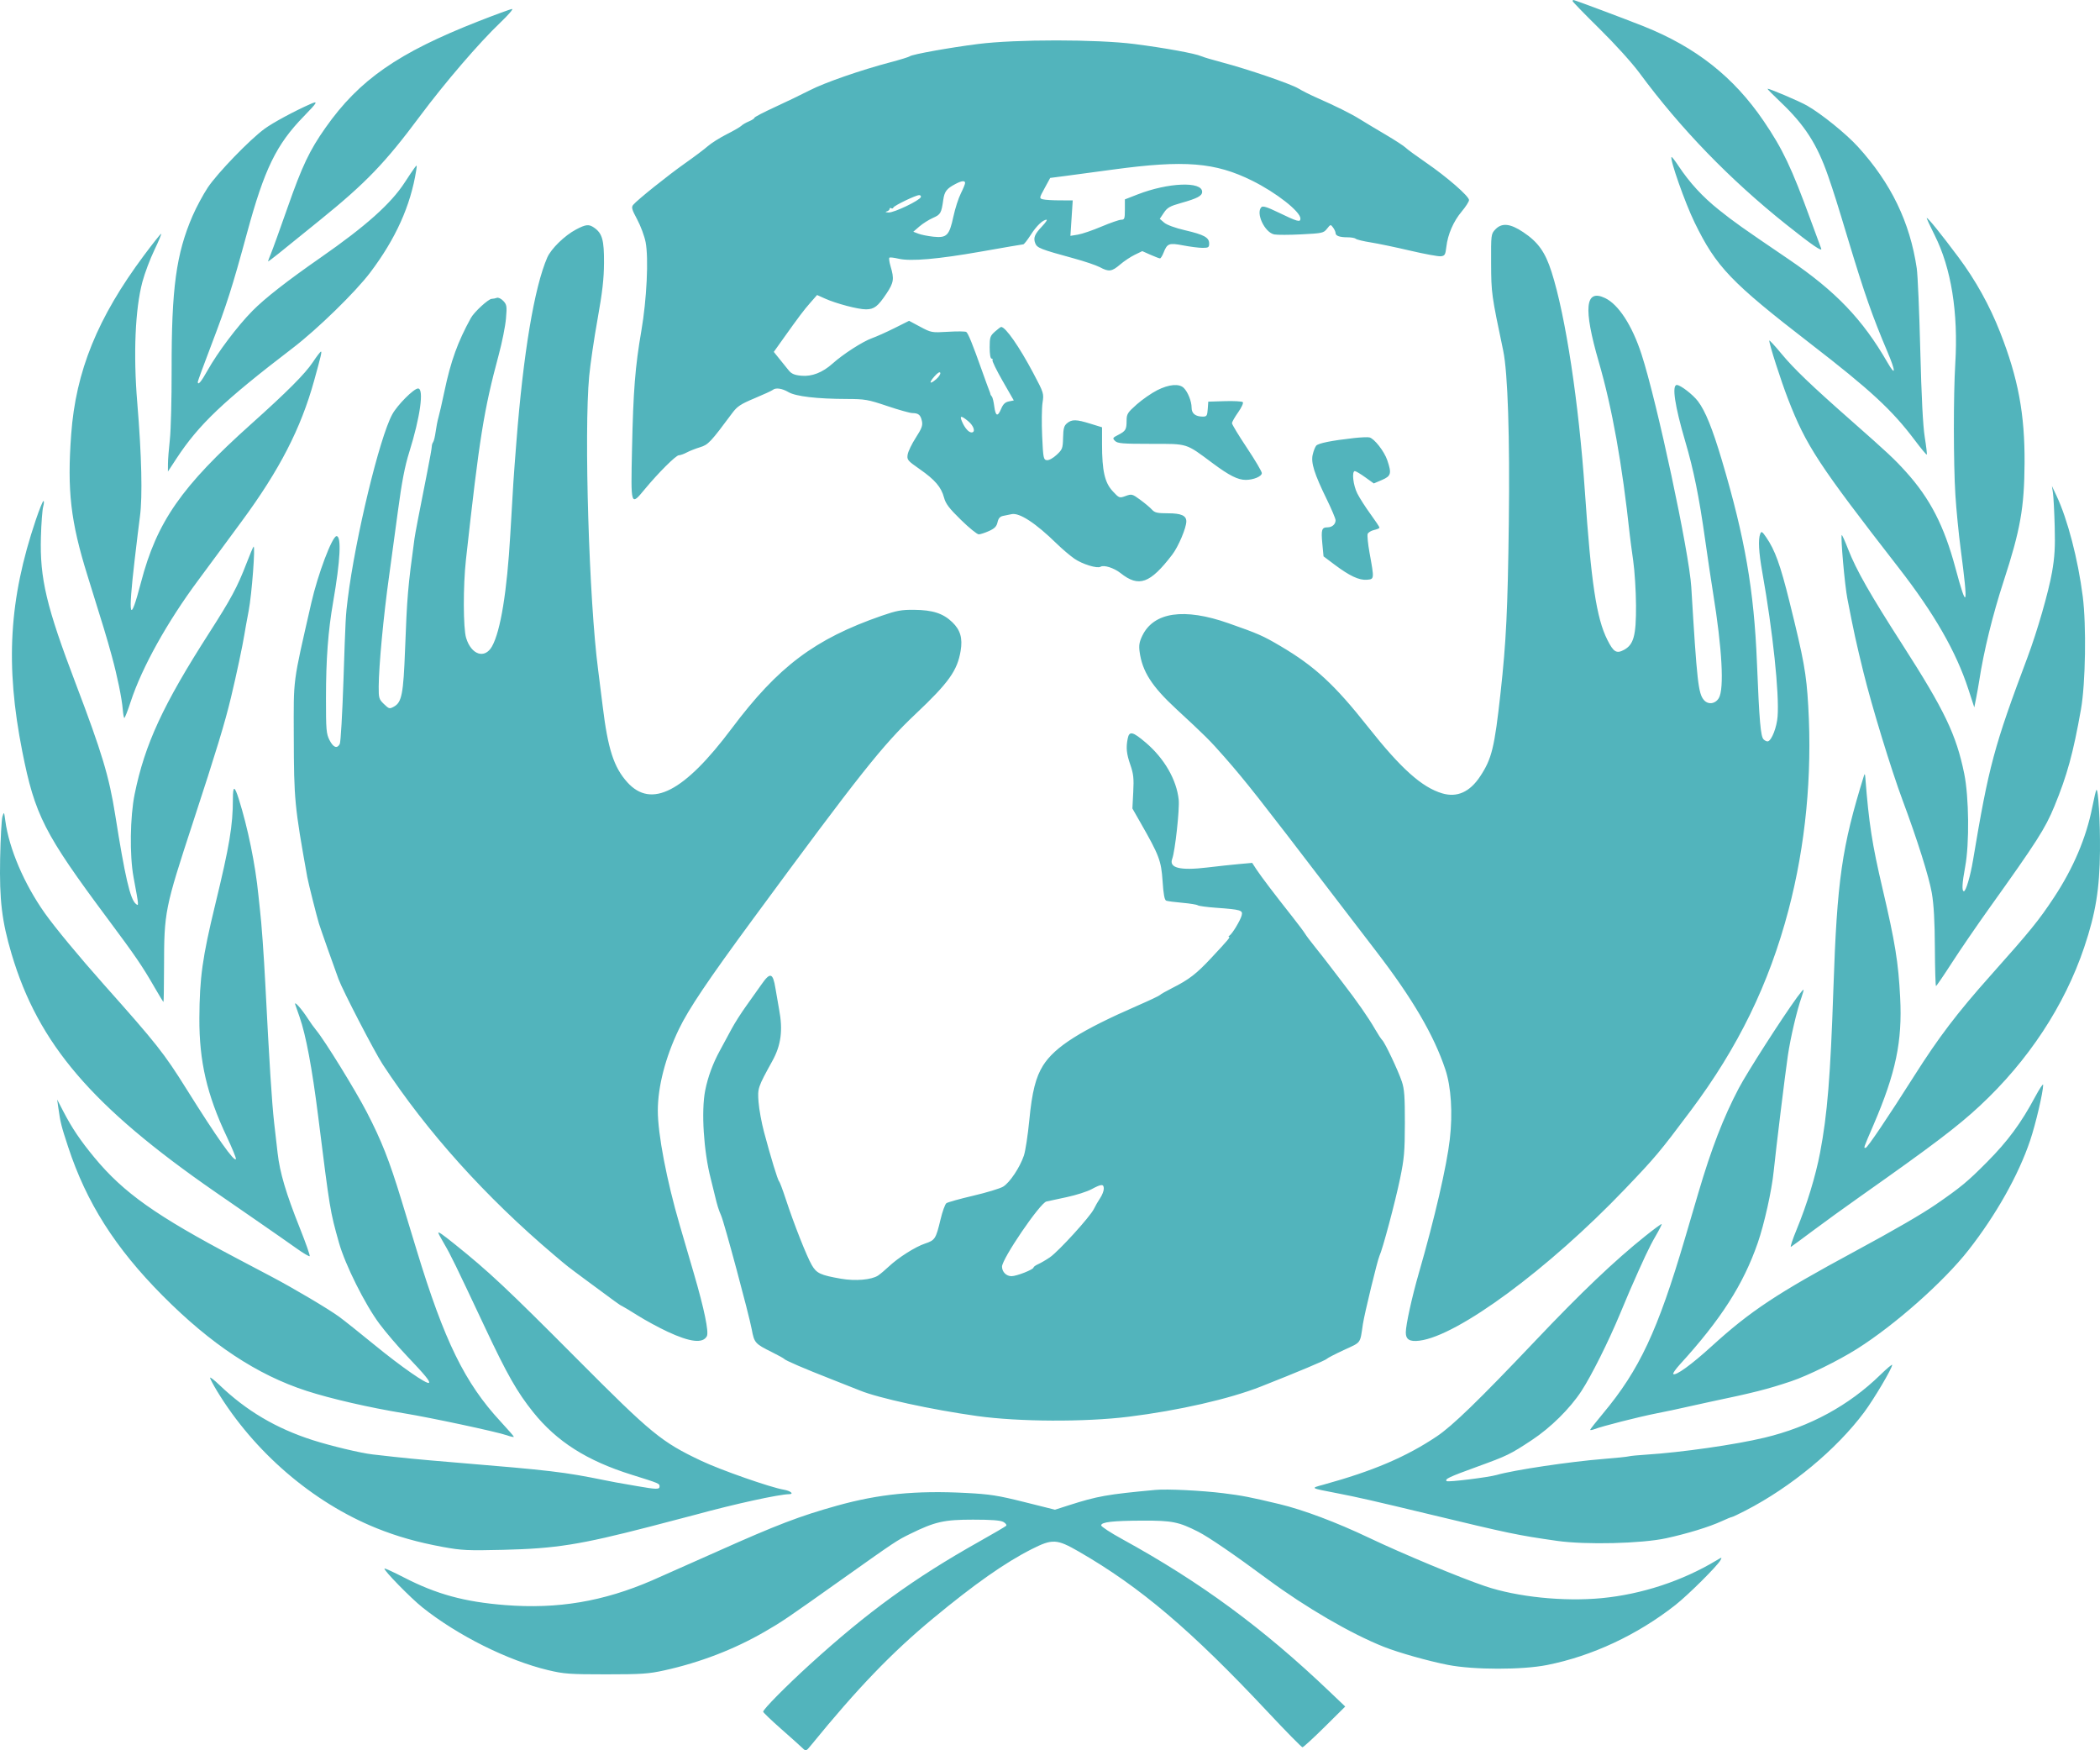 <svg width="114" height="95" viewBox="0 0 114 95" fill="none" xmlns="http://www.w3.org/2000/svg">
<path opacity="0.75" fill-rule="evenodd" clip-rule="evenodd" d="M85.371 0.062C85.371 0.096 86.029 0.773 86.833 1.565C87.671 2.39 88.597 3.413 89 3.96C91.231 6.982 93.897 9.736 96.952 12.174C98.346 13.287 98.949 13.701 98.863 13.487C98.823 13.389 98.563 12.684 98.284 11.918C97.251 9.09 96.776 8.091 95.742 6.57C94.118 4.181 92.067 2.562 89.231 1.429C88.273 1.046 85.481 0 85.418 0C85.392 0 85.371 0.028 85.371 0.062ZM25.988 1.149C21.606 2.867 19.504 4.328 17.672 6.93C16.802 8.165 16.405 9.001 15.61 11.268C15.198 12.443 14.791 13.571 14.705 13.774C14.62 13.978 14.55 14.163 14.55 14.186C14.55 14.209 14.818 14.011 15.145 13.745C15.473 13.48 16.47 12.673 17.361 11.953C19.86 9.932 20.905 8.847 22.792 6.311C24.15 4.487 26.013 2.319 27.168 1.219C27.593 0.813 27.877 0.484 27.799 0.488C27.72 0.492 26.905 0.79 25.988 1.149ZM53.089 2.389C51.538 2.586 49.528 2.948 49.388 3.055C49.336 3.095 48.864 3.241 48.34 3.379C46.727 3.804 44.757 4.488 43.956 4.902C43.536 5.118 42.688 5.527 42.073 5.809C41.457 6.091 40.953 6.354 40.953 6.394C40.953 6.433 40.82 6.52 40.658 6.587C40.497 6.654 40.311 6.762 40.246 6.827C40.18 6.893 39.822 7.1 39.448 7.288C39.075 7.477 38.615 7.766 38.426 7.932C38.238 8.098 37.68 8.517 37.188 8.863C36.26 9.517 34.597 10.849 34.374 11.117C34.265 11.248 34.296 11.363 34.589 11.909C34.778 12.259 34.984 12.816 35.048 13.145C35.217 14.017 35.109 16.255 34.817 17.951C34.48 19.902 34.378 21.194 34.31 24.353C34.242 27.505 34.234 27.48 35.006 26.548C35.742 25.66 36.694 24.711 36.851 24.711C36.931 24.71 37.126 24.642 37.283 24.558C37.44 24.474 37.764 24.346 38.004 24.274C38.447 24.139 38.575 24.004 39.75 22.421C40.02 22.057 40.204 21.935 40.963 21.617C41.456 21.411 41.899 21.207 41.949 21.164C42.105 21.029 42.454 21.078 42.802 21.283C43.195 21.515 44.355 21.651 45.972 21.655C46.956 21.658 47.119 21.686 48.164 22.038C48.785 22.247 49.4 22.42 49.531 22.421C49.863 22.425 49.974 22.519 50.047 22.855C50.098 23.093 50.039 23.254 49.716 23.754C49.5 24.089 49.301 24.5 49.274 24.668C49.227 24.956 49.261 24.999 49.927 25.464C50.76 26.046 51.096 26.439 51.248 27.01C51.337 27.343 51.527 27.594 52.165 28.217C52.607 28.65 53.043 29.004 53.133 29.003C53.223 29.001 53.474 28.919 53.692 28.821C53.995 28.683 54.102 28.572 54.152 28.346C54.198 28.136 54.284 28.037 54.448 28.003C54.575 27.977 54.786 27.933 54.917 27.906C55.344 27.817 56.222 28.392 57.362 29.506C57.659 29.796 58.094 30.165 58.328 30.327C58.758 30.623 59.566 30.871 59.743 30.762C59.924 30.649 60.474 30.824 60.83 31.106C61.823 31.896 62.431 31.679 63.638 30.102C63.969 29.67 64.401 28.649 64.401 28.299C64.401 27.985 64.118 27.86 63.408 27.86C62.826 27.86 62.686 27.828 62.535 27.661C62.436 27.551 62.151 27.312 61.902 27.129C61.468 26.81 61.435 26.802 61.106 26.921C60.766 27.044 60.757 27.041 60.402 26.659C59.971 26.197 59.825 25.552 59.825 24.111V23.192L59.196 22.998C58.426 22.759 58.19 22.754 57.928 22.97C57.762 23.106 57.722 23.251 57.71 23.757C57.696 24.337 57.674 24.397 57.356 24.691C57.157 24.875 56.937 24.993 56.824 24.977C56.646 24.952 56.628 24.857 56.574 23.662C56.542 22.953 56.551 22.142 56.595 21.86C56.673 21.354 56.666 21.331 56.086 20.238C55.331 18.815 54.586 17.746 54.348 17.746C54.319 17.746 54.167 17.861 54.01 18C53.75 18.232 53.725 18.308 53.725 18.859C53.725 19.221 53.766 19.464 53.826 19.464C53.882 19.464 53.904 19.5 53.877 19.545C53.849 19.59 54.098 20.101 54.431 20.681L55.035 21.734L54.764 21.789C54.568 21.828 54.454 21.936 54.352 22.18C54.16 22.64 54.047 22.603 53.974 22.054C53.941 21.8 53.882 21.56 53.843 21.521C53.804 21.483 53.769 21.423 53.765 21.388C53.76 21.353 53.729 21.26 53.695 21.181C53.661 21.102 53.481 20.608 53.295 20.084C52.794 18.671 52.557 18.088 52.453 18.017C52.401 17.983 51.955 17.978 51.461 18.008C50.577 18.061 50.554 18.056 49.956 17.737L49.35 17.413L48.559 17.808C48.124 18.026 47.57 18.273 47.329 18.359C46.836 18.534 45.765 19.223 45.206 19.726C44.653 20.222 44.072 20.449 43.494 20.393C43.128 20.358 42.966 20.289 42.817 20.105C42.709 19.971 42.482 19.691 42.313 19.481L42.006 19.1L42.471 18.447C43.377 17.175 43.633 16.835 43.993 16.426L44.356 16.012L44.775 16.201C45.391 16.479 46.581 16.792 47.011 16.79C47.459 16.787 47.653 16.638 48.128 15.927C48.517 15.343 48.549 15.134 48.349 14.47C48.276 14.225 48.246 14.006 48.283 13.983C48.32 13.96 48.541 13.986 48.774 14.041C49.44 14.196 50.917 14.068 53.29 13.649C54.493 13.436 55.51 13.262 55.551 13.262C55.592 13.262 55.773 13.031 55.954 12.748C56.267 12.258 56.615 11.926 56.816 11.926C56.867 11.926 56.757 12.087 56.57 12.284C56.162 12.714 56.086 12.904 56.2 13.205C56.295 13.456 56.49 13.532 58.279 14.021C58.87 14.182 59.513 14.399 59.707 14.503C60.195 14.765 60.355 14.744 60.804 14.36C61.018 14.176 61.377 13.937 61.601 13.829L62.009 13.631L62.454 13.828C62.699 13.937 62.932 14.025 62.971 14.025C63.011 14.025 63.098 13.886 63.165 13.715C63.363 13.209 63.461 13.173 64.236 13.321C64.615 13.393 65.086 13.453 65.282 13.453C65.599 13.453 65.64 13.426 65.64 13.216C65.64 12.889 65.365 12.739 64.324 12.496C63.793 12.373 63.341 12.207 63.198 12.084L62.959 11.878L63.181 11.547C63.369 11.267 63.513 11.186 64.117 11.017C65 10.769 65.259 10.632 65.259 10.412C65.259 9.832 63.417 9.906 61.756 10.553L61.065 10.822V11.374C61.065 11.867 61.044 11.926 60.869 11.926C60.762 11.926 60.279 12.093 59.797 12.297C59.315 12.502 58.737 12.699 58.514 12.735L58.108 12.802L58.171 11.839L58.234 10.877L57.528 10.875C57.14 10.875 56.73 10.849 56.616 10.819C56.411 10.763 56.411 10.759 56.71 10.21L57.011 9.657L57.823 9.552C58.269 9.493 59.449 9.335 60.445 9.2C64.306 8.677 65.966 8.81 67.975 9.807C69.282 10.455 70.59 11.481 70.594 11.861C70.597 12.08 70.439 12.036 69.375 11.521C68.797 11.241 68.554 11.165 68.477 11.242C68.157 11.562 68.654 12.62 69.174 12.724C69.329 12.755 69.993 12.754 70.65 12.72C71.788 12.662 71.855 12.648 72.039 12.413C72.228 12.173 72.237 12.171 72.368 12.351C72.442 12.452 72.503 12.587 72.503 12.65C72.503 12.802 72.726 12.88 73.159 12.88C73.354 12.88 73.554 12.917 73.604 12.962C73.653 13.007 74.016 13.095 74.409 13.157C74.802 13.219 75.766 13.42 76.55 13.604C77.335 13.788 78.085 13.926 78.218 13.91C78.432 13.885 78.466 13.827 78.515 13.405C78.594 12.719 78.901 12.011 79.354 11.475C79.57 11.218 79.747 10.941 79.747 10.858C79.747 10.65 78.547 9.605 77.412 8.826C76.887 8.466 76.388 8.1 76.303 8.013C76.217 7.926 75.724 7.606 75.207 7.301C74.689 6.997 74.062 6.62 73.812 6.464C73.342 6.17 72.525 5.764 71.454 5.292C71.114 5.141 70.68 4.923 70.49 4.806C70.09 4.56 67.737 3.754 66.355 3.39C65.831 3.252 65.316 3.099 65.211 3.05C64.896 2.904 63.21 2.597 61.589 2.39C59.547 2.129 55.143 2.128 53.089 2.389ZM95.951 4.823C95.951 4.847 96.275 5.175 96.671 5.551C97.973 6.789 98.643 7.832 99.237 9.541C99.547 10.437 99.711 10.954 100.334 13.023C101.219 15.956 101.639 17.156 102.466 19.106C102.919 20.172 102.918 20.464 102.465 19.678C101.111 17.329 99.656 15.81 97.095 14.07C94.537 12.333 94.145 12.055 93.309 11.387C92.419 10.676 91.724 9.92 91.111 8.996C90.926 8.717 90.76 8.504 90.741 8.523C90.635 8.629 91.473 11.011 91.99 12.071C93.167 14.488 93.957 15.314 98.286 18.657C101.537 21.167 102.711 22.252 103.933 23.876C104.279 24.336 104.577 24.695 104.597 24.675C104.617 24.655 104.567 24.227 104.486 23.723C104.388 23.114 104.308 21.54 104.244 19.013C104.192 16.926 104.106 14.921 104.052 14.559C103.681 12.056 102.657 9.941 100.86 7.966C100.221 7.264 98.896 6.192 98.102 5.735C97.672 5.488 95.951 4.758 95.951 4.823ZM16.837 5.652C15.967 6.037 14.828 6.652 14.371 6.984C13.569 7.567 11.797 9.399 11.277 10.184C11.025 10.564 10.655 11.252 10.455 11.714C9.563 13.774 9.308 15.645 9.317 20.084C9.32 21.658 9.277 23.354 9.221 23.852C9.165 24.351 9.119 24.947 9.118 25.177L9.116 25.594L9.578 24.89C10.79 23.042 12.131 21.767 15.891 18.891C17.232 17.865 19.292 15.857 20.099 14.789C21.482 12.958 22.288 11.168 22.593 9.255C22.642 8.941 22.637 8.932 22.503 9.112C22.424 9.217 22.186 9.57 21.974 9.898C21.226 11.053 19.863 12.271 17.409 13.978C15.581 15.25 14.374 16.193 13.703 16.874C12.887 17.701 11.815 19.125 11.261 20.116C10.92 20.728 10.737 20.94 10.737 20.725C10.737 20.684 11.064 19.793 11.464 18.745C12.316 16.512 12.607 15.601 13.411 12.642C14.354 9.173 14.999 7.847 16.486 6.321C17.247 5.539 17.294 5.45 16.837 5.652ZM52.391 9.933C52.391 9.991 52.286 10.247 52.158 10.503C52.029 10.758 51.849 11.321 51.756 11.754C51.534 12.785 51.398 12.923 50.676 12.848C50.376 12.816 50.007 12.743 49.855 12.684L49.579 12.578L49.913 12.29C50.096 12.132 50.425 11.925 50.642 11.829C51.061 11.645 51.103 11.572 51.204 10.859C51.269 10.393 51.385 10.241 51.867 9.986C52.206 9.807 52.391 9.788 52.391 9.933ZM49.989 10.696C49.927 10.88 48.545 11.543 48.244 11.533C48.085 11.527 48.032 11.503 48.125 11.479C48.217 11.455 48.292 11.393 48.292 11.341C48.292 11.29 48.331 11.271 48.379 11.301C48.427 11.331 48.481 11.315 48.498 11.265C48.536 11.159 49.714 10.591 49.897 10.591C49.967 10.591 50.008 10.638 49.989 10.696ZM105.022 12.761C105.925 14.555 106.312 16.97 106.143 19.75C106.04 21.434 106.043 25.166 106.149 26.858C106.198 27.645 106.328 28.976 106.439 29.816C106.856 32.978 106.79 33.204 106.149 30.817C105.537 28.538 104.774 27.058 103.469 25.613C102.834 24.91 102.506 24.603 100.474 22.812C98.311 20.906 97.376 20.009 96.703 19.195C96.342 18.759 96.046 18.44 96.046 18.486C96.046 18.693 96.677 20.658 97.065 21.658C98.05 24.198 98.702 25.192 103.071 30.817C105.005 33.307 106.184 35.36 106.851 37.4L107.176 38.395L107.279 37.874C107.336 37.587 107.408 37.181 107.44 36.971C107.689 35.343 108.171 33.378 108.773 31.533C109.677 28.762 109.89 27.557 109.905 25.14C109.921 22.473 109.558 20.528 108.574 18.024C108.007 16.579 107.245 15.208 106.327 13.977C105.371 12.696 104.673 11.831 104.596 11.831C104.573 11.831 104.765 12.249 105.022 12.761ZM31.268 12.458C30.655 12.781 29.918 13.5 29.709 13.977C29.008 15.585 28.407 19.176 28.032 23.996C27.873 26.032 27.865 26.15 27.702 29.005C27.525 32.099 27.174 34.251 26.711 35.081C26.317 35.786 25.583 35.546 25.303 34.621C25.143 34.089 25.137 31.802 25.293 30.388C26.027 23.741 26.262 22.275 27.077 19.247C27.257 18.577 27.433 17.697 27.467 17.291C27.525 16.616 27.512 16.535 27.321 16.332C27.204 16.209 27.05 16.135 26.971 16.166C26.893 16.195 26.768 16.22 26.693 16.22C26.517 16.22 25.742 16.932 25.562 17.259C24.848 18.555 24.471 19.598 24.126 21.24C23.995 21.863 23.849 22.502 23.801 22.66C23.754 22.817 23.687 23.161 23.651 23.423C23.616 23.686 23.554 23.943 23.514 23.996C23.473 24.048 23.44 24.155 23.44 24.234C23.441 24.313 23.33 24.935 23.194 25.617C22.732 27.945 22.538 28.957 22.499 29.243C22.141 31.872 22.097 32.381 21.989 35.254C21.899 37.656 21.81 38.115 21.393 38.349C21.147 38.487 21.121 38.481 20.845 38.216C20.574 37.956 20.555 37.892 20.558 37.264C20.565 36.125 20.819 33.427 21.125 31.247C21.228 30.512 21.442 28.938 21.6 27.75C21.812 26.158 21.974 25.313 22.216 24.543C22.814 22.633 23.028 21.086 22.694 21.086C22.464 21.086 21.568 21.985 21.293 22.492C20.599 23.768 19.293 29.182 18.88 32.487C18.763 33.43 18.759 33.507 18.645 36.922C18.585 38.732 18.495 40.288 18.445 40.381C18.3 40.653 18.094 40.576 17.888 40.171C17.713 39.83 17.695 39.613 17.696 37.905C17.697 35.754 17.808 34.268 18.088 32.654C18.476 30.418 18.543 29.1 18.27 29.1C18.034 29.1 17.256 31.159 16.899 32.726C15.875 37.219 15.941 36.721 15.948 39.977C15.957 43.41 15.991 43.762 16.681 47.609C16.735 47.913 17.2 49.759 17.317 50.138C17.404 50.419 18.133 52.486 18.377 53.143C18.609 53.769 20.336 57.101 20.775 57.771C23.174 61.429 26.36 64.971 30.086 68.124C30.857 68.776 30.726 68.673 31.823 69.487C33.456 70.697 33.654 70.841 33.754 70.881C33.808 70.902 34.195 71.135 34.614 71.398C35.033 71.662 35.763 72.058 36.234 72.278C37.462 72.852 38.154 72.932 38.372 72.525C38.49 72.303 38.23 71.046 37.668 69.124C37.423 68.285 37.077 67.103 36.9 66.497C36.193 64.08 35.71 61.56 35.71 60.283C35.71 58.978 36.124 57.38 36.854 55.862C37.385 54.76 38.431 53.205 40.899 49.852C46.657 42.026 47.919 40.436 49.699 38.757C51.502 37.055 51.971 36.399 52.149 35.325C52.264 34.639 52.133 34.191 51.697 33.772C51.198 33.292 50.636 33.109 49.626 33.099C48.936 33.092 48.675 33.14 47.863 33.421C44.229 34.682 42.244 36.175 39.714 39.549C37.136 42.988 35.356 43.903 34.055 42.46C33.319 41.643 32.999 40.653 32.714 38.307C32.631 37.625 32.52 36.745 32.469 36.351C31.977 32.611 31.699 23.452 31.984 20.418C32.046 19.762 32.251 18.366 32.44 17.317C32.702 15.856 32.784 15.14 32.789 14.264C32.796 13.032 32.694 12.667 32.258 12.361C31.967 12.158 31.81 12.173 31.268 12.458ZM81.169 12.459C80.943 12.7 80.939 12.739 80.946 14.296C80.954 15.922 80.964 15.993 81.603 19.034C81.852 20.221 81.966 23.715 81.907 28.384C81.848 33.1 81.764 34.825 81.46 37.592C81.13 40.586 80.984 41.184 80.348 42.144C79.787 42.991 79.095 43.3 78.291 43.061C77.187 42.733 76.051 41.715 74.262 39.452C72.447 37.156 71.367 36.16 69.502 35.062C68.557 34.505 68.304 34.394 66.688 33.827C64.28 32.981 62.632 33.22 62.011 34.505C61.849 34.84 61.817 35.028 61.865 35.379C62.01 36.447 62.529 37.257 63.85 38.479C65.451 39.959 65.678 40.186 66.472 41.09C67.627 42.406 68.364 43.342 72.217 48.384C73.029 49.448 74.142 50.9 74.69 51.611C76.669 54.182 77.837 56.175 78.462 58.048C78.776 58.99 78.867 60.407 78.705 61.826C78.539 63.287 77.881 66.13 77.016 69.124C76.648 70.398 76.315 71.915 76.315 72.32C76.315 72.707 76.525 72.834 77.056 72.768C79.136 72.513 84.06 68.881 88.206 64.545C89.881 62.793 90.078 62.558 91.782 60.284C94.357 56.847 96.032 53.411 97.09 49.396C98.016 45.875 98.382 42.096 98.161 38.307C98.059 36.549 97.927 35.818 97.146 32.67C96.647 30.659 96.356 29.854 95.879 29.162C95.66 28.844 95.617 28.819 95.557 28.971C95.437 29.276 95.474 29.97 95.667 31.056C96.238 34.262 96.597 37.653 96.497 38.9C96.451 39.478 96.183 40.169 95.98 40.237C95.924 40.256 95.815 40.209 95.738 40.132C95.577 39.971 95.506 39.155 95.377 35.969C95.218 32.032 94.727 29.2 93.473 24.981C92.961 23.259 92.573 22.301 92.174 21.777C91.897 21.413 91.223 20.895 91.028 20.895C90.748 20.895 90.916 22.022 91.482 23.948C91.944 25.515 92.237 26.964 92.564 29.291C92.701 30.262 92.896 31.571 92.998 32.201C93.485 35.199 93.605 37.386 93.309 37.887C93.119 38.209 92.729 38.262 92.5 37.997C92.193 37.642 92.124 37.031 91.813 31.867C91.699 29.981 89.953 21.815 89.11 19.225C88.6 17.661 87.862 16.524 87.129 16.176C86.049 15.663 85.945 16.722 86.789 19.636C87.52 22.159 88.06 25.174 88.476 29.052C88.499 29.262 88.582 29.885 88.66 30.436C88.739 30.987 88.807 32.072 88.812 32.847C88.821 34.498 88.689 34.987 88.157 35.274C87.752 35.493 87.591 35.395 87.254 34.724C86.666 33.551 86.376 31.632 86.036 26.667C85.706 21.856 84.99 17.14 84.226 14.754C83.882 13.68 83.499 13.142 82.694 12.604C81.975 12.123 81.524 12.081 81.169 12.459ZM7.815 13.862C5.296 17.241 4.114 20.147 3.864 23.578C3.64 26.635 3.834 28.308 4.751 31.247C5.646 34.113 5.789 34.587 6.064 35.588C6.367 36.692 6.614 37.896 6.666 38.521C6.684 38.743 6.72 38.945 6.745 38.97C6.77 38.995 6.929 38.594 7.097 38.079C7.704 36.228 9.082 33.75 10.767 31.485C11.138 30.987 11.662 30.278 11.931 29.911C12.201 29.544 12.732 28.822 13.113 28.307C15.171 25.517 16.332 23.264 17.054 20.656C17.43 19.298 17.48 19.082 17.422 19.085C17.389 19.086 17.19 19.345 16.98 19.661C16.565 20.286 15.575 21.278 13.632 23.017C9.848 26.405 8.516 28.319 7.654 31.609C7.044 33.94 6.94 33.571 7.31 30.388C7.414 29.496 7.543 28.436 7.597 28.032C7.742 26.952 7.689 24.716 7.451 21.849C7.233 19.223 7.338 16.768 7.731 15.298C7.856 14.83 8.149 14.052 8.382 13.569C8.615 13.085 8.779 12.69 8.746 12.69C8.714 12.691 8.295 13.218 7.815 13.862ZM50.821 20.583C50.462 20.892 50.408 20.788 50.736 20.419C50.903 20.232 51.019 20.163 51.044 20.237C51.066 20.303 50.965 20.458 50.821 20.583ZM62.819 21.18C62.51 21.337 62.01 21.684 61.708 21.951C61.207 22.395 61.16 22.471 61.158 22.835C61.157 23.316 61.108 23.397 60.695 23.609C60.396 23.763 60.384 23.785 60.532 23.933C60.668 24.069 60.939 24.091 62.474 24.091C64.517 24.091 64.344 24.037 65.84 25.149C66.731 25.812 67.199 26.047 67.624 26.047C68.048 26.047 68.499 25.857 68.499 25.679C68.499 25.592 68.135 24.975 67.689 24.307C67.244 23.639 66.879 23.038 66.879 22.971C66.879 22.905 67.029 22.638 67.214 22.379C67.397 22.12 67.512 21.872 67.467 21.827C67.423 21.782 66.983 21.758 66.489 21.773L65.592 21.801L65.563 22.207C65.537 22.568 65.508 22.612 65.294 22.612C64.898 22.612 64.687 22.444 64.687 22.129C64.687 21.785 64.488 21.282 64.264 21.058C64.016 20.809 63.459 20.856 62.819 21.18ZM52.563 22.864C52.872 23.12 52.973 23.471 52.739 23.471C52.583 23.471 52.37 23.227 52.221 22.875C52.08 22.545 52.175 22.543 52.563 22.864ZM73.504 23.776C72.278 23.912 71.561 24.058 71.45 24.191C71.39 24.264 71.304 24.484 71.26 24.68C71.16 25.123 71.348 25.717 72.023 27.099C72.287 27.639 72.503 28.152 72.503 28.238C72.503 28.457 72.312 28.623 72.06 28.623C71.751 28.623 71.712 28.75 71.784 29.513L71.849 30.197L72.438 30.64C73.261 31.259 73.78 31.502 74.201 31.467C74.609 31.433 74.608 31.448 74.345 29.995C74.259 29.517 74.214 29.059 74.245 28.979C74.276 28.898 74.432 28.803 74.593 28.767C74.754 28.732 74.886 28.674 74.886 28.637C74.886 28.601 74.667 28.271 74.4 27.905C74.132 27.539 73.811 27.037 73.685 26.789C73.455 26.337 73.371 25.57 73.551 25.57C73.603 25.57 73.856 25.721 74.112 25.905L74.578 26.24L75.018 26.052C75.518 25.837 75.555 25.7 75.309 24.978C75.145 24.495 74.603 23.802 74.34 23.741C74.247 23.719 73.871 23.735 73.504 23.776ZM111.447 26.762C111.477 26.972 111.52 27.788 111.541 28.575C111.571 29.697 111.54 30.234 111.396 31.056C111.205 32.144 110.59 34.276 110.062 35.683C108.244 40.524 107.961 41.578 107.105 46.703C106.964 47.546 106.721 48.373 106.613 48.373C106.491 48.373 106.513 47.945 106.682 47.037C106.915 45.787 106.888 43.255 106.628 41.984C106.197 39.878 105.56 38.549 103.279 34.997C101.509 32.242 100.765 30.935 100.33 29.816C100.157 29.371 100 29.022 99.981 29.041C99.91 29.113 100.142 31.753 100.285 32.487C100.636 34.301 100.761 34.87 101.16 36.494C101.609 38.322 102.672 41.795 103.28 43.426C104.083 45.578 104.722 47.606 104.87 48.468C104.978 49.098 105.029 50.008 105.036 51.45C105.042 52.591 105.07 53.522 105.098 53.519C105.126 53.516 105.514 52.948 105.959 52.257C106.405 51.566 107.322 50.227 107.998 49.281C110.576 45.676 111.027 44.97 111.522 43.768C112.214 42.089 112.545 40.882 112.967 38.498C113.215 37.092 113.265 33.941 113.063 32.368C112.804 30.346 112.238 28.175 111.638 26.906L111.391 26.381L111.447 26.762ZM1.944 28.217C0.488 32.528 0.28 36.091 1.21 40.788C1.894 44.246 2.405 45.248 5.834 49.852C7.365 51.907 7.718 52.423 8.403 53.613C8.648 54.037 8.86 54.384 8.874 54.384C8.889 54.384 8.903 53.536 8.905 52.499C8.91 49.475 8.94 49.325 10.486 44.604C11.736 40.789 12.215 39.215 12.54 37.852C12.838 36.608 13.181 34.992 13.266 34.443C13.294 34.259 13.399 33.677 13.5 33.149C13.671 32.249 13.874 29.568 13.762 29.672C13.734 29.699 13.562 30.108 13.379 30.583C12.887 31.861 12.544 32.501 11.352 34.358C8.846 38.264 7.862 40.394 7.31 43.101C7.059 44.336 7.031 46.429 7.249 47.609C7.548 49.22 7.546 49.2 7.369 49.053C7.067 48.804 6.782 47.568 6.253 44.222C5.925 42.148 5.531 40.84 4.114 37.114C2.514 32.907 2.157 31.403 2.221 29.136C2.242 28.408 2.297 27.672 2.344 27.502C2.391 27.331 2.398 27.192 2.36 27.192C2.321 27.192 2.134 27.653 1.944 28.217ZM61.219 40.084C61.119 40.585 61.151 40.905 61.363 41.517C61.532 42.006 61.558 42.252 61.519 42.993L61.473 43.882L61.897 44.625C62.928 46.427 63.036 46.712 63.111 47.817C63.159 48.544 63.217 48.85 63.31 48.886C63.382 48.914 63.775 48.966 64.183 49.001C64.591 49.037 64.968 49.097 65.02 49.136C65.073 49.175 65.516 49.235 66.006 49.27C67.359 49.369 67.477 49.403 67.406 49.682C67.34 49.949 66.902 50.676 66.746 50.78C66.688 50.819 66.673 50.851 66.712 50.852C66.804 50.854 66.669 51.015 65.764 51.984C64.947 52.86 64.553 53.164 63.632 53.629C63.295 53.799 62.997 53.969 62.971 54.005C62.945 54.042 62.409 54.297 61.779 54.571C58.678 55.921 57.266 56.814 56.626 57.828C56.227 58.462 56.023 59.267 55.877 60.797C55.799 61.606 55.666 62.474 55.582 62.724C55.364 63.367 54.815 64.189 54.458 64.406C54.291 64.508 53.559 64.73 52.831 64.9C52.103 65.07 51.449 65.253 51.376 65.306C51.303 65.36 51.159 65.76 51.055 66.197C50.806 67.24 50.757 67.317 50.222 67.495C49.689 67.672 48.765 68.257 48.247 68.746C48.046 68.936 47.783 69.156 47.663 69.235C47.31 69.466 46.435 69.541 45.658 69.406C44.538 69.211 44.328 69.113 44.069 68.666C43.791 68.187 43.101 66.438 42.667 65.117C42.495 64.592 42.326 64.142 42.292 64.115C42.222 64.062 41.838 62.805 41.476 61.444C41.343 60.945 41.209 60.215 41.179 59.822C41.121 59.064 41.135 59.023 41.931 57.58C42.401 56.727 42.508 55.913 42.295 54.794C42.248 54.542 42.158 54.025 42.096 53.644C41.958 52.792 41.81 52.752 41.334 53.437C41.15 53.702 40.778 54.225 40.507 54.601C40.236 54.977 39.876 55.543 39.708 55.859C39.541 56.176 39.261 56.693 39.088 57.007C38.703 57.707 38.429 58.447 38.282 59.187C38.061 60.298 38.197 62.479 38.582 63.968C38.636 64.18 38.737 64.59 38.806 64.879C38.936 65.428 39.008 65.659 39.147 65.976C39.321 66.372 40.658 71.345 40.81 72.159C40.946 72.887 40.989 72.936 41.906 73.391C42.246 73.56 42.547 73.726 42.573 73.76C42.637 73.843 43.698 74.299 45.099 74.846C45.728 75.091 46.436 75.372 46.673 75.469C47.681 75.883 50.568 76.513 53.05 76.859C55.298 77.173 58.894 77.19 61.261 76.897C63.971 76.562 66.749 75.928 68.452 75.256C70.446 74.47 71.98 73.825 72.026 73.755C72.052 73.716 72.47 73.499 72.954 73.275C73.916 72.829 73.823 72.956 73.986 71.867C74.069 71.315 74.779 68.385 74.883 68.17C75.052 67.82 75.738 65.249 76.001 63.983C76.228 62.89 76.261 62.509 76.264 60.967C76.267 59.529 76.237 59.11 76.101 58.706C75.895 58.096 75.195 56.615 75.037 56.456C74.973 56.392 74.798 56.125 74.647 55.862C74.291 55.242 73.665 54.342 72.893 53.343C72.552 52.902 72.185 52.423 72.078 52.278C71.971 52.134 71.673 51.755 71.416 51.435C71.159 51.116 70.901 50.775 70.844 50.676C70.786 50.578 70.482 50.171 70.168 49.773C69.182 48.526 68.461 47.575 68.213 47.199L67.975 46.835L67.26 46.899C66.867 46.934 66.09 47.018 65.534 47.085C64.064 47.262 63.448 47.11 63.634 46.616C63.789 46.205 64.04 43.92 63.987 43.409C63.873 42.322 63.206 41.164 62.198 40.307C61.491 39.705 61.304 39.662 61.219 40.084ZM101.18 42.123C99.983 45.977 99.727 47.766 99.527 53.668C99.367 58.425 99.199 60.489 98.804 62.565C98.565 63.824 98.089 65.386 97.535 66.727C97.306 67.283 97.166 67.709 97.225 67.674C97.285 67.639 97.826 67.24 98.429 66.789C99.032 66.338 100.19 65.5 101.003 64.928C104.915 62.171 106.266 61.148 107.473 60.025C110.106 57.576 112.081 54.575 113.147 51.403C113.765 49.565 113.98 48.243 113.999 46.178C114.013 44.582 113.906 42.772 113.804 42.874C113.777 42.9 113.677 43.324 113.58 43.815C113.257 45.459 112.55 47.125 111.505 48.707C110.673 49.966 110.23 50.512 108.055 52.952C106.247 54.981 105.242 56.303 103.918 58.391C102.489 60.645 101.371 62.303 101.277 62.303C101.162 62.303 101.137 62.376 101.704 61.057C102.914 58.242 103.275 56.523 103.152 54.145C103.053 52.223 102.88 51.154 102.191 48.215C101.626 45.804 101.454 44.688 101.262 42.219C101.244 41.989 101.228 41.97 101.18 42.123ZM12.643 43.368C12.641 44.819 12.461 45.892 11.686 49.088C10.987 51.969 10.835 53.058 10.823 55.266C10.811 57.595 11.232 59.416 12.307 61.689C12.599 62.307 12.825 62.855 12.807 62.907C12.739 63.112 11.764 61.732 10.129 59.119C8.9 57.155 8.515 56.668 5.637 53.435C4.301 51.934 2.977 50.334 2.429 49.559C1.305 47.966 0.492 46.063 0.289 44.549C0.223 44.055 0.216 44.045 0.132 44.318C0.084 44.475 0.028 45.506 0.007 46.608C-0.035 48.87 0.102 50.005 0.63 51.783C2.081 56.664 4.992 60.064 11.69 64.7C12.031 64.936 13.017 65.617 13.882 66.214C14.747 66.811 15.748 67.509 16.107 67.766C16.466 68.023 16.783 68.209 16.812 68.18C16.84 68.151 16.602 67.472 16.282 66.67C15.525 64.773 15.193 63.654 15.071 62.589C15.05 62.405 14.966 61.675 14.885 60.967C14.759 59.86 14.621 57.698 14.404 53.429C14.325 51.868 14.193 50.033 14.112 49.375C14.093 49.217 14.054 48.852 14.025 48.564C13.864 46.929 13.45 44.907 12.961 43.364C12.73 42.632 12.643 42.633 12.643 43.368ZM97.563 54.121C96.735 55.256 94.846 58.201 94.388 59.072C93.556 60.653 92.903 62.343 92.196 64.745C92.012 65.37 91.685 66.482 91.469 67.216C89.992 72.231 88.999 74.351 87.015 76.726C86.635 77.181 86.324 77.577 86.324 77.606C86.324 77.635 86.431 77.618 86.563 77.568C87 77.402 88.953 76.905 89.927 76.713C90.455 76.609 91.158 76.461 91.489 76.383C91.82 76.306 92.412 76.176 92.805 76.093C95.212 75.589 95.936 75.405 97.238 74.97C98.128 74.673 99.804 73.848 100.811 73.212C102.871 71.912 105.512 69.572 106.856 67.859C108.354 65.948 109.577 63.776 110.207 61.904C110.51 61.003 110.918 59.261 110.914 58.881C110.913 58.795 110.717 59.09 110.478 59.536C109.712 60.965 108.995 61.936 107.866 63.074C106.81 64.138 106.449 64.437 105.101 65.366C104.334 65.895 102.815 66.775 100.669 67.933C96.459 70.205 95.02 71.158 92.928 73.062C91.809 74.081 90.954 74.698 90.833 74.576C90.801 74.544 90.964 74.311 91.194 74.058C93.421 71.617 94.638 69.718 95.421 67.46C95.773 66.446 96.179 64.625 96.284 63.591C96.401 62.435 96.917 58.22 97.055 57.294C97.201 56.305 97.549 54.827 97.8 54.121C97.879 53.898 97.925 53.716 97.901 53.716C97.878 53.716 97.725 53.898 97.563 54.121ZM16.029 54.527C16.065 54.632 16.171 54.937 16.265 55.204C16.606 56.176 16.944 57.982 17.269 60.569C17.918 65.738 17.914 65.715 18.402 67.455C18.736 68.644 19.82 70.813 20.604 71.86C20.945 72.316 21.611 73.095 22.084 73.592C23.084 74.644 23.361 74.982 23.287 75.055C23.183 75.159 21.773 74.179 20.34 73.006C19.541 72.352 18.672 71.66 18.41 71.469C17.818 71.038 15.952 69.932 14.716 69.281C14.205 69.011 13.369 68.57 12.858 68.301C8.475 65.992 6.707 64.741 5.125 62.827C4.368 61.912 3.916 61.242 3.45 60.347L3.103 59.679L3.164 60.108C3.279 60.932 3.32 61.097 3.697 62.244C4.694 65.278 6.252 67.73 8.83 70.326C11.452 72.966 13.964 74.627 16.647 75.495C17.963 75.921 20.041 76.398 21.937 76.71C23.416 76.953 26.989 77.717 27.515 77.903C27.724 77.977 27.894 78.013 27.894 77.984C27.894 77.956 27.572 77.585 27.179 77.161C25.236 75.069 24.115 72.779 22.613 67.836C22.429 67.233 22.057 66.009 21.785 65.117C21.135 62.984 20.707 61.901 19.909 60.361C19.285 59.158 17.632 56.48 17.173 55.927C17.056 55.786 16.85 55.5 16.715 55.29C16.369 54.752 15.945 54.28 16.029 54.527ZM59.92 64.521C59.92 64.639 59.833 64.864 59.727 65.022C59.62 65.179 59.464 65.451 59.379 65.625C59.178 66.04 57.465 67.92 56.997 68.241C56.796 68.379 56.514 68.544 56.37 68.609C56.226 68.673 56.108 68.756 56.108 68.794C56.108 68.905 55.19 69.267 54.91 69.267C54.629 69.267 54.4 69.038 54.395 68.753C54.388 68.332 56.458 65.292 56.806 65.214C56.92 65.188 57.419 65.08 57.915 64.975C58.41 64.87 59.011 64.678 59.249 64.55C59.793 64.257 59.921 64.251 59.92 64.521ZM89.319 67.087C87.641 68.429 85.844 70.14 83.323 72.798C80.296 75.989 78.847 77.393 77.996 77.963C76.327 79.08 74.533 79.844 71.835 80.586C71.131 80.78 71.097 80.76 72.598 81.05C73.695 81.262 74.58 81.464 77.602 82.191C81.947 83.237 82.377 83.327 84.528 83.634C86.081 83.855 89.116 83.782 90.45 83.491C91.609 83.238 92.792 82.875 93.451 82.571C93.728 82.443 93.983 82.339 94.017 82.339C94.052 82.339 94.383 82.182 94.753 81.991C97.233 80.712 99.688 78.677 101.199 76.65C101.732 75.934 102.718 74.267 102.718 74.083C102.718 74.035 102.429 74.278 102.075 74.623C100.364 76.291 98.237 77.446 95.793 78.032C94.213 78.412 91.283 78.832 89.374 78.953C88.928 78.981 88.499 79.023 88.421 79.046C88.342 79.07 87.732 79.133 87.065 79.186C85.214 79.334 82.183 79.787 81.252 80.055C80.789 80.188 78.599 80.458 78.531 80.39C78.419 80.278 78.662 80.164 80.175 79.614C81.829 79.014 81.981 78.94 83.156 78.164C84.177 77.49 85.225 76.455 85.845 75.508C86.383 74.687 87.313 72.829 87.941 71.319C88.16 70.794 88.395 70.236 88.463 70.079C89.222 68.342 89.545 67.655 89.862 67.113C90.068 66.761 90.221 66.458 90.203 66.44C90.184 66.421 89.787 66.713 89.319 67.087ZM23.795 66.919C23.795 66.946 23.942 67.219 24.122 67.526C24.469 68.118 24.701 68.594 26.343 72.082C27.533 74.611 28.076 75.565 28.943 76.646C30.221 78.241 31.859 79.283 34.28 80.041C35.789 80.513 35.805 80.52 35.805 80.679C35.805 80.848 35.645 80.846 34.603 80.665C33.371 80.452 33.348 80.448 32.815 80.34C30.611 79.893 29.926 79.812 24.701 79.379C22.646 79.209 21.917 79.137 20.221 78.941C19.572 78.866 17.962 78.481 16.98 78.167C14.992 77.531 13.368 76.571 11.905 75.166C11.629 74.902 11.404 74.729 11.404 74.782C11.404 74.834 11.575 75.158 11.783 75.502C13.787 78.803 16.966 81.54 20.422 82.938C21.551 83.395 22.675 83.713 24.047 83.965C25.064 84.151 25.393 84.167 27.322 84.12C30.162 84.052 31.477 83.844 35.281 82.861C36.382 82.576 37.519 82.279 37.807 82.2C39.87 81.635 42.273 81.109 42.835 81.1C43.125 81.096 42.916 80.918 42.549 80.856C41.835 80.737 39.127 79.79 38.076 79.292C35.907 78.266 35.375 77.83 31.326 73.761C27.519 69.936 26.538 69.016 24.699 67.541C23.999 66.98 23.795 66.84 23.795 66.919ZM62.733 80.867C60.094 81.111 59.582 81.203 57.999 81.709L57.27 81.943L55.607 81.527C54.172 81.168 53.739 81.1 52.447 81.033C49.71 80.891 47.716 81.088 45.432 81.725C43.404 82.291 42.18 82.76 38.951 84.203C37.457 84.871 35.862 85.579 35.406 85.777C32.751 86.927 30.272 87.344 27.423 87.119C25.209 86.944 23.697 86.531 21.924 85.617C21.368 85.331 20.895 85.114 20.873 85.137C20.801 85.209 22.3 86.743 22.938 87.25C24.855 88.775 27.564 90.127 29.753 90.65C30.614 90.856 30.917 90.878 32.898 90.878C34.827 90.878 35.209 90.852 36.073 90.661C38.007 90.234 39.856 89.522 41.507 88.568C42.472 88.01 42.655 87.886 45.766 85.678C48.614 83.657 48.686 83.609 49.415 83.252C50.763 82.591 51.244 82.482 52.82 82.482C53.84 82.482 54.314 82.519 54.474 82.61C54.598 82.68 54.662 82.774 54.617 82.818C54.572 82.862 53.913 83.248 53.153 83.675C49.608 85.668 47.103 87.486 43.955 90.35C42.674 91.516 41.429 92.775 41.429 92.906C41.429 92.948 41.867 93.367 42.401 93.838C42.936 94.309 43.459 94.777 43.563 94.879C43.751 95.063 43.755 95.061 44.045 94.706C46.531 91.654 48.413 89.697 50.627 87.863C52.903 85.978 54.559 84.814 56.008 84.082C57.13 83.515 57.37 83.527 58.559 84.212C61.891 86.131 64.653 88.473 68.808 92.905C69.804 93.968 70.658 94.837 70.706 94.837C70.753 94.837 71.295 94.34 71.91 93.732L73.027 92.626L72.169 91.809C68.546 88.354 65.172 85.874 60.922 83.54C60.292 83.195 59.778 82.859 59.778 82.794C59.778 82.613 60.4 82.541 62.027 82.535C63.626 82.529 63.986 82.601 65.042 83.136C65.615 83.427 66.999 84.374 68.824 85.724C70.888 87.252 73.352 88.683 75.124 89.385C75.929 89.704 77.551 90.161 78.603 90.366C80.008 90.639 82.632 90.641 83.989 90.371C86.427 89.886 88.886 88.737 90.947 87.118C91.64 86.573 93.222 85.002 93.395 84.685C93.49 84.512 93.481 84.512 93.174 84.697C91.32 85.811 89.12 86.534 86.952 86.742C84.89 86.94 82.358 86.68 80.624 86.094C79.239 85.625 76.127 84.329 74.314 83.465C72.545 82.623 70.749 81.948 69.453 81.638C67.837 81.252 67.448 81.177 66.415 81.048C65.23 80.901 63.358 80.809 62.733 80.867Z" fill="#189BA5"/>
</svg>
